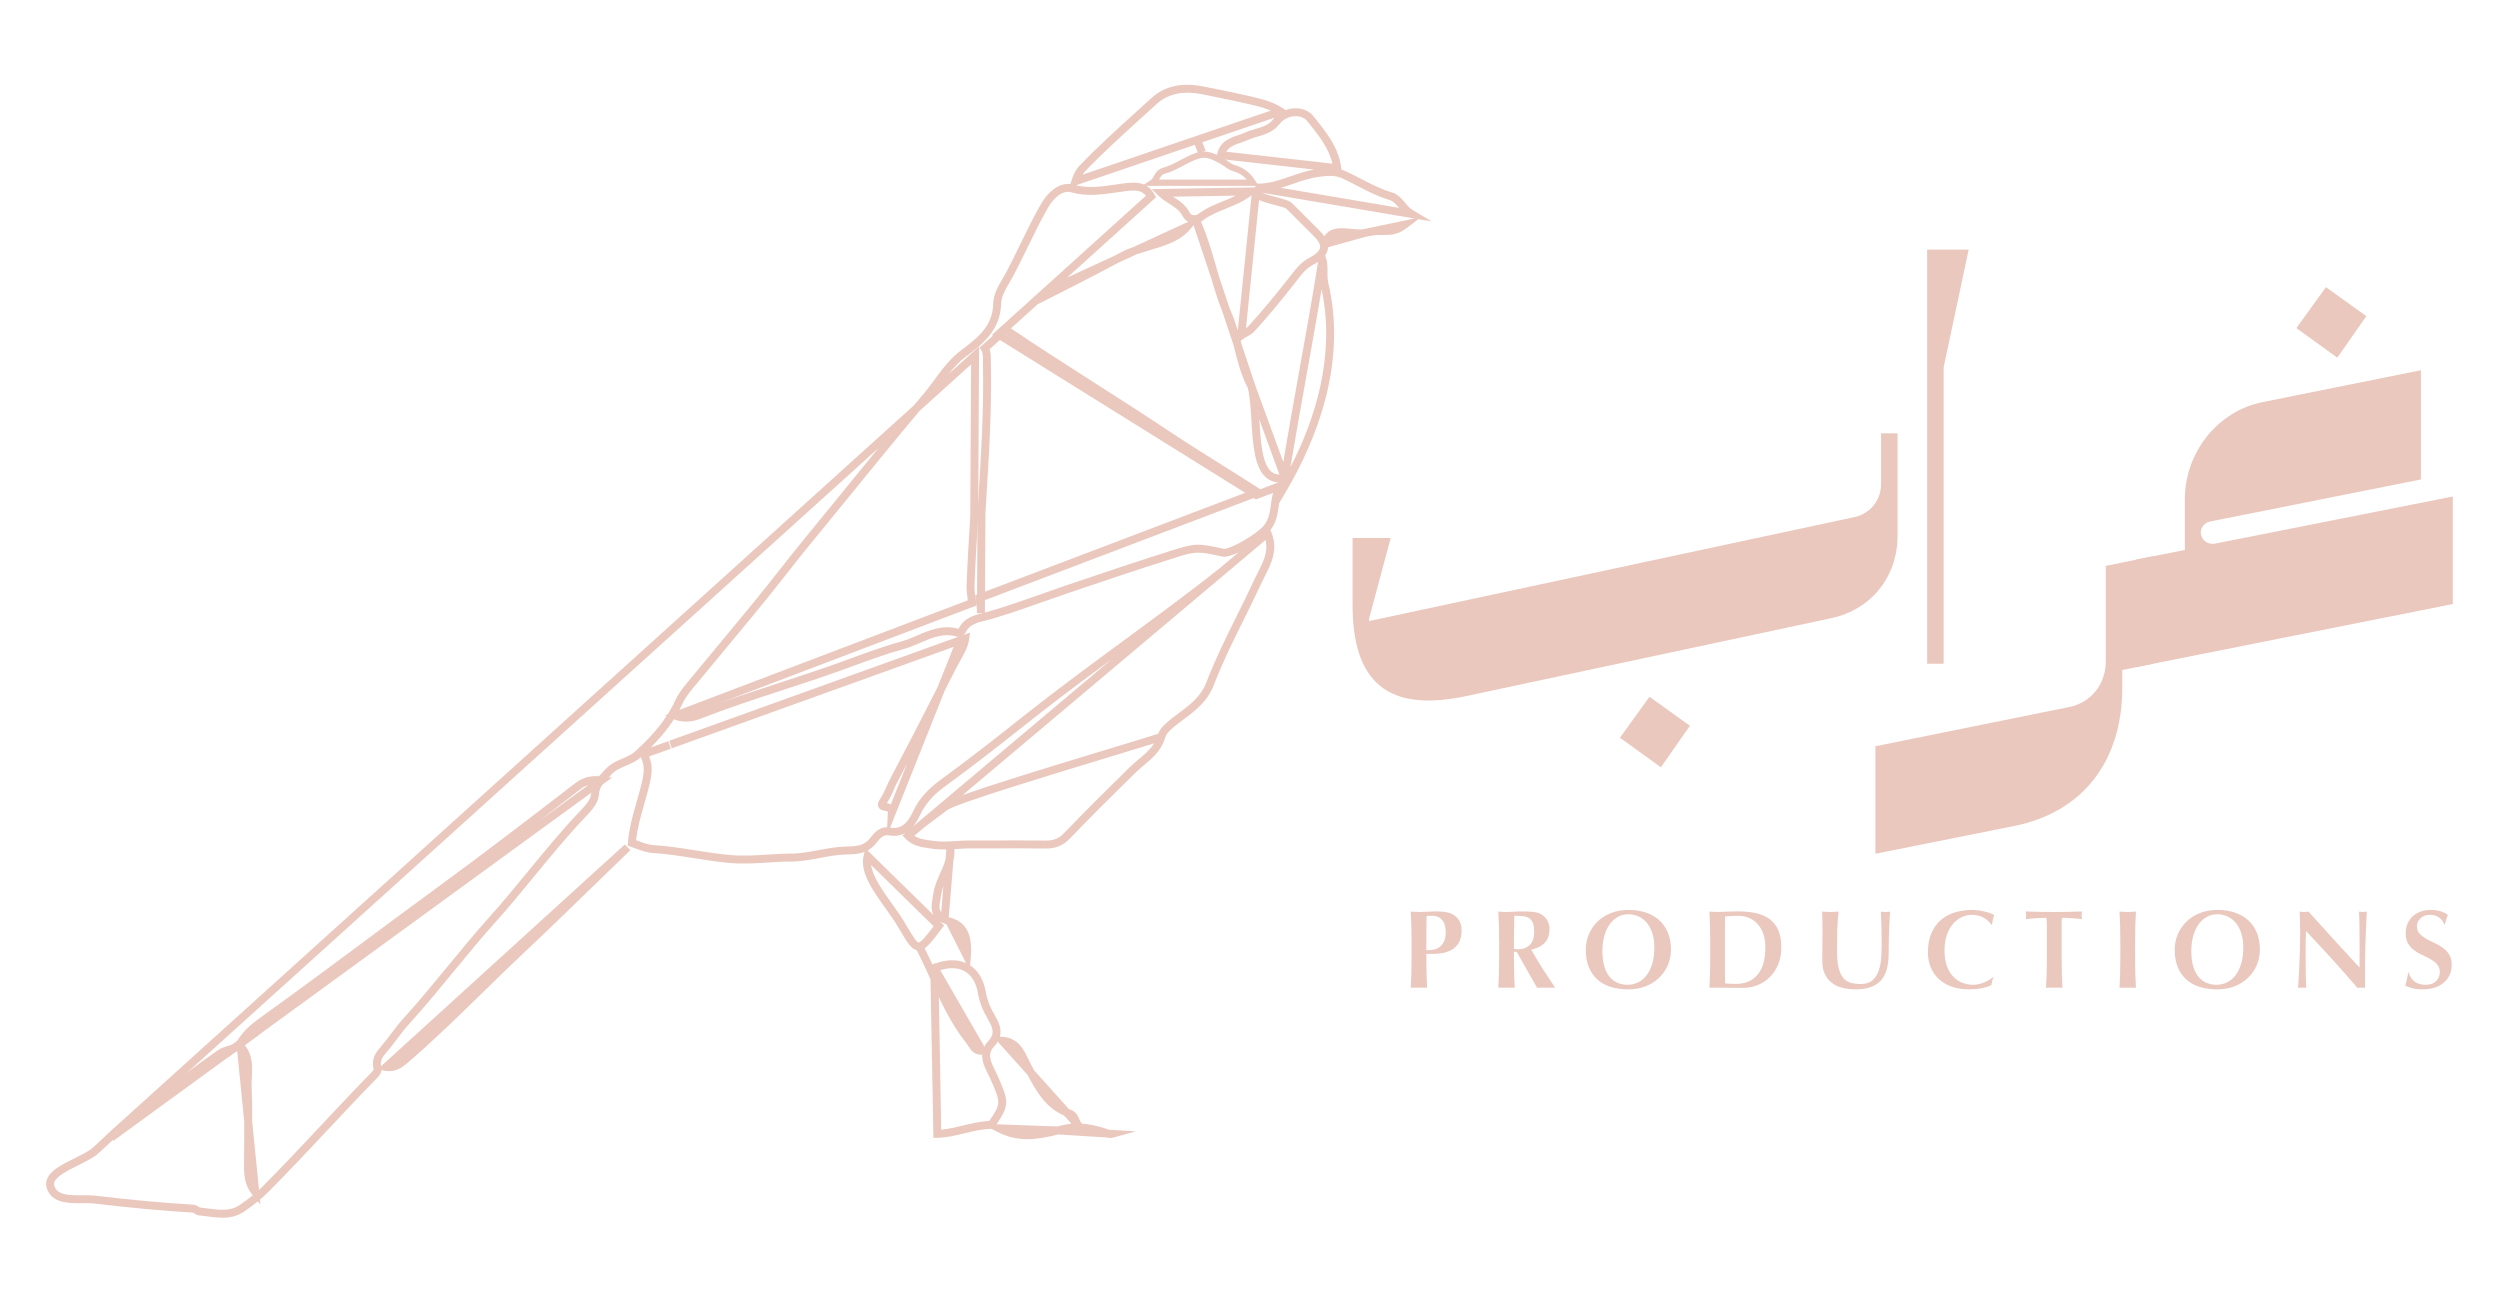 <?xml version="1.0" encoding="UTF-8"?>
<svg id="Layer_1" xmlns="http://www.w3.org/2000/svg" version="1.1" viewBox="0 0 1002 522.034">
  <!-- Generator: Adobe Illustrator 29.6.1, SVG Export Plug-In . SVG Version: 2.1.1 Build 9)  -->
  <defs>
    <style>
      .st0 {
        fill: #fff;
      }

      .st1 {
        fill: #eac8be;
      }
      
      /* Website color switcher support */
      [color-scheme="dark"] .st1 {
        fill: #475e6c;
      }
      
      [color-scheme="light"] .st1 {
        fill: #eac8be;
      }
    </style>
  </defs>
  <g>
    <path class="st1" d="M661.128,279.259l16.187,11.628-11.628,16.645-16.416-11.856,11.857-16.418Z"/>
    <path class="st1" d="M753.921,173.69h6.613v41.04c0,16.416-10.488,29.641-26.677,33.061l-146.378,31.236c-27.132,5.7-45.372-1.595-45.372-36.48v-26.904h15.276l-8.664,32.376v.913l194.714-41.725c6.157-1.367,10.488-6.839,10.488-12.996v-20.52Z"/>
    <path class="st1" d="M789.044,100.045l-10.032,47.195v118.79h-6.613V100.045h16.645Z"/>
    <path class="st1" d="M862.919,222.938v43.093l-12.312,2.508v7.068c0,29.87-16.189,49.933-43.093,55.405l-55.861,11.172v-43.091l77.749-15.732c8.893-1.824,14.592-9.348,14.592-18.241v-38.304l18.925-3.877Z"/>
    <path class="st1" d="M932.236,115.089l16.189,11.628-11.628,16.643-16.416-11.856,11.856-16.416Z"/>
    <path class="st1" d="M983.08,242.091l-126.998,25.308v-43.091l19.609-3.877v-20.293c0-18.696,12.996-35.34,31.236-38.989l63.386-12.768v43.777l-84.589,16.872c-2.051.456-3.648,2.28-3.648,4.333,0,2.964,2.735,5.015,5.472,4.56l95.534-18.925v43.093Z"/>
  </g>
  <g>
    <g>
      <path class="st1" d="M565.325,377.569c0-2.539-.03-4.795-.092-6.768-.061-1.972-.153-3.952-.274-5.941.52.062,1.086.115,1.696.161.612.047,1.301.07,2.065.07,1.07,0,2.18-.038,3.326-.115,1.148-.076,2.271-.115,3.372-.115,2.171,0,3.869.161,5.092.482s2.186.788,2.891,1.399c.978.796,1.696,1.683,2.156,2.661.458.979.688,2.157.688,3.532,0,1.743-.291,3.243-.872,4.497-.582,1.254-1.399,2.271-2.455,3.05-1.055.781-2.301,1.354-3.739,1.721-1.439.367-3.014.55-4.726.55h-2.341c0,2.294.024,4.58.07,6.859s.144,4.535.299,6.768c-.522-.062-1.087-.092-1.698-.092h-4.13c-.611,0-1.176.03-1.696.092.121-1.897.214-3.831.274-5.804.062-1.974.092-4.228.092-6.768v-6.239ZM578.997,373.668c0-1.161-.132-2.139-.391-2.935s-.611-1.43-1.055-1.904c-.443-.475-.963-.817-1.56-1.032-.596-.214-1.214-.321-1.857-.321h-1.515c-.153,0-.291.017-.412.047-.03,2.201-.055,4.366-.068,6.49-.017,2.127-.024,4.26-.024,6.401.764,0,1.552-.076,2.364-.229.81-.153,1.552-.467,2.224-.941.673-.473,1.223-1.154,1.653-2.041.428-.887.643-2.065.643-3.534Z"/>
      <path class="st0" d="M572.952,396.873l-.522-.062c-.497-.059-1.052-.089-1.646-.089h-4.13c-.596,0-1.149.03-1.645.089l-.518.062.033-.522c.121-1.913.214-3.861.273-5.79.062-1.944.092-4.216.092-6.754v-6.239c0-2.539-.03-4.812-.092-6.754-.059-1.925-.15-3.919-.273-5.929l-.032-.52.517.062c.514.062,1.073.114,1.677.159,1.427.111,3.408.085,5.331-.045,1.167-.077,2.31-.117,3.401-.117,2.198,0,3.949.167,5.203.497,1.28.335,2.312.837,3.066,1.49,1.014.826,1.78,1.772,2.265,2.805.484,1.035.729,2.286.729,3.717,0,1.798-.308,3.373-.913,4.68-.611,1.316-1.483,2.398-2.591,3.217-1.093.81-2.403,1.413-3.889,1.792-1.468.374-3.093.564-4.833.564h-1.906c.003,2.145.027,4.283.07,6.415.045,2.282.146,4.551.297,6.747l.036.525ZM565.423,365.349c.108,1.842.19,3.67.244,5.438.061,1.951.092,4.233.092,6.781v6.239c0,2.547-.032,4.829-.092,6.781-.055,1.766-.136,3.549-.244,5.308.388-.03.799-.045,1.231-.045h4.13c.431,0,.843.015,1.23.045-.133-2.05-.223-4.159-.265-6.277-.045-2.282-.07-4.571-.07-6.868v-.435h2.776c1.668,0,3.222-.18,4.618-.537,1.377-.352,2.583-.907,3.587-1.649.99-.731,1.771-1.7,2.32-2.884.552-1.19.831-2.643.831-4.313,0-1.302-.217-2.429-.647-3.349-.429-.913-1.114-1.756-2.036-2.508-.663-.573-1.577-1.013-2.727-1.316-1.181-.309-2.858-.467-4.982-.467-1.07,0-2.195.038-3.343.114-1.963.132-3.984.158-5.453.045-.42-.032-.82-.067-1.198-.105ZM572.114,380.848h-.435v-.435c0-2.142.008-4.277.024-6.404.014-2.126.038-4.29.068-6.493l.005-.335.324-.08c.159-.039.334-.061.518-.061h1.515c.688,0,1.363.117,2.004.347.663.24,1.245.625,1.731,1.145.485.52.873,1.214,1.151,2.066.273.841.412,1.874.412,3.07,0,1.527-.23,2.779-.687,3.723-.459.951-1.064,1.693-1.794,2.207-.719.506-1.524.847-2.394,1.013-.831.156-1.653.237-2.444.237ZM572.635,367.91c-.027,2.068-.05,4.106-.062,6.105-.015,1.98-.023,3.963-.024,5.955.602-.024,1.222-.096,1.848-.214.746-.141,1.437-.434,2.054-.869.608-.428,1.116-1.058,1.512-1.875.397-.825.599-1.95.599-3.344,0-1.105-.124-2.047-.37-2.8-.237-.729-.559-1.316-.958-1.742-.397-.426-.852-.726-1.39-.92-.547-.197-1.122-.296-1.71-.296h-1.498Z"/>
    </g>
    <g>
      <path class="st1" d="M607.211,381.926v1.881c0,2.539.03,4.794.091,6.768.061,1.972.153,3.907.276,5.804-.52-.062-1.086-.092-1.698-.092h-4.128c-.612,0-1.178.03-1.698.092.121-1.897.214-3.831.276-5.804.061-1.974.091-4.228.091-6.768v-6.239c0-2.539-.03-4.795-.091-6.768-.062-1.972-.155-3.952-.276-5.941.52.062,1.086.115,1.698.161.611.047,1.299.07,2.063.07.826,0,1.768-.038,2.823-.115,1.055-.076,2.362-.115,3.922-.115,1.161,0,2.156.032,2.982.092.825.062,1.536.153,2.133.276.596.121,1.116.282,1.56.481.443.2.863.437,1.261.711.917.673,1.643,1.507,2.179,2.502.535.993.804,2.179.804,3.555,0,2.233-.612,4.052-1.836,5.459s-2.982,2.401-5.276,2.982c1.469,2.6,3.044,5.191,4.726,7.776,1.683,2.585,3.364,5.146,5.047,7.685-.703-.062-1.392-.092-2.065-.092h-4.151c-.688,0-1.384.03-2.088.092l-8.213-14.453h-.412ZM614.459,373.484c0-1.345-.138-2.415-.412-3.211-.276-.794-.696-1.399-1.263-1.812-.565-.412-1.299-.681-2.201-.804-.902-.121-1.98-.183-3.234-.183-.092,4.16-.138,8.32-.138,12.479.183.032.359.055.528.07.167.015.327.023.482.023,2.018,0,3.561-.543,4.633-1.63,1.07-1.084,1.606-2.729,1.606-4.932Z"/>
      <path class="st0" d="M625,396.891l-.899-.079c-.682-.061-1.364-.091-2.027-.091h-4.151c-.678,0-1.367.03-2.05.091l-.277.024-7.95-13.99v.961c0,2.521.03,4.794.091,6.754.059,1.944.152,3.892.274,5.788l.033.523-.518-.062c-.496-.059-1.051-.089-1.646-.089h-4.128c-.596,0-1.151.03-1.646.089l-.518.062.033-.522c.121-1.9.214-3.846.274-5.79.061-1.96.091-4.233.091-6.754v-6.239c0-2.523-.03-4.795-.091-6.754-.061-1.941-.153-3.936-.274-5.929l-.032-.52.517.062c.514.062,1.073.114,1.678.159,1.234.094,2.835.102,4.823-.045,1.075-.077,2.406-.117,3.954-.117,1.154,0,2.168.032,3.014.094.86.065,1.575.158,2.189.284.622.127,1.176.299,1.649.509.467.211.914.462,1.331.75.975.716,1.751,1.606,2.315,2.653.567,1.054.855,2.32.855,3.761,0,2.33-.653,4.262-1.944,5.744-1.176,1.354-2.84,2.351-4.948,2.97,1.377,2.414,2.867,4.856,4.435,7.267,1.683,2.583,3.363,5.143,5.045,7.682l.499.752ZM606.776,381.491h1.101l8.2,14.432c.616-.047,1.236-.071,1.847-.071h4.151c.4,0,.807.011,1.216.032-1.521-2.298-3.041-4.615-4.562-6.953-1.683-2.586-3.278-5.211-4.741-7.799l-.279-.496.552-.139c2.194-.556,3.895-1.513,5.055-2.846,1.146-1.32,1.728-3.061,1.728-5.174,0-1.296-.253-2.424-.75-3.349-.503-.932-1.193-1.725-2.054-2.357-.364-.25-.766-.476-1.183-.666-.414-.185-.908-.337-1.468-.45-.57-.117-1.269-.208-2.08-.268-.825-.061-1.816-.091-2.949-.091-1.528,0-2.837.038-3.89.114-2.032.149-3.68.143-4.951.045-.421-.032-.822-.067-1.199-.105.106,1.828.19,3.657.246,5.438.061,1.968.091,4.25.091,6.781v6.239c0,2.53-.03,4.812-.091,6.781-.056,1.778-.139,3.561-.246,5.308.388-.03.8-.045,1.233-.045h4.128c.432,0,.844.015,1.233.045-.108-1.745-.191-3.528-.246-5.308-.061-1.969-.091-4.251-.091-6.781v-2.317ZM608.22,380.481c-.167,0-.341-.009-.522-.024-.179-.017-.367-.041-.562-.074l-.361-.064v-.365c0-4.166.047-8.367.138-12.488l.011-.426h.425c1.26,0,2.367.064,3.291.188.97.132,1.777.429,2.4.882.635.462,1.113,1.142,1.418,2.021.29.84.437,1.968.437,3.354,0,2.312-.582,4.074-1.731,5.238-1.151,1.166-2.814,1.759-4.942,1.759ZM607.646,379.578c.044.005.088.009.132.012.153.015.3.021.443.021,1.888,0,3.341-.505,4.324-1.499.982-.996,1.48-2.552,1.48-4.627,0-1.289-.13-2.321-.388-3.07-.246-.706-.619-1.245-1.108-1.601-.505-.368-1.18-.612-2.004-.725-.781-.105-1.704-.164-2.749-.177-.083,3.854-.126,7.774-.129,11.666Z"/>
    </g>
    <g>
      <path class="st1" d="M635.149,380.687c0-2.262.42-4.388,1.261-6.377.841-1.988,2.025-3.731,3.555-5.23,1.53-1.498,3.379-2.676,5.552-3.532,2.171-.855,4.588-1.284,7.248-1.284,2.447,0,4.726.337,6.836,1.01s3.945,1.683,5.505,3.028c1.56,1.346,2.791,3.05,3.693,5.115s1.354,4.472,1.354,7.226c0,2.294-.435,4.435-1.307,6.424-.872,1.988-2.082,3.723-3.625,5.206-1.545,1.484-3.388,2.638-5.528,3.464-2.142.826-4.497,1.239-7.066,1.239-2.415,0-4.686-.299-6.812-.894-2.127-.597-3.977-1.56-5.552-2.891-1.575-1.33-2.821-3.028-3.739-5.092-.917-2.063-1.377-4.533-1.377-7.409ZM662.629,379.679c0-1.989-.244-3.769-.734-5.346-.49-1.575-1.17-2.912-2.042-4.015-.87-1.101-1.925-1.95-3.164-2.545-1.24-.596-2.592-.894-4.062-.894-1.559,0-2.958.374-4.196,1.123-1.239.75-2.288,1.766-3.143,3.052-.857,1.284-1.507,2.791-1.95,4.518-.444,1.728-.666,3.572-.666,5.529,0,2.447.259,4.512.779,6.193.52,1.683,1.223,3.035,2.11,4.06s1.912,1.766,3.075,2.226c1.161.458,2.385.688,3.67.688,1.375,0,2.691-.291,3.945-.872s2.347-1.469,3.281-2.662c.932-1.192,1.681-2.706,2.247-4.541.565-1.836.849-4.007.849-6.515Z"/>
      <path class="st0" d="M652.628,397.41c-2.442,0-4.774-.306-6.928-.911-2.179-.611-4.101-1.613-5.716-2.978-1.618-1.366-2.915-3.131-3.855-5.249-.938-2.11-1.414-4.662-1.414-7.585,0-2.31.437-4.513,1.296-6.546.861-2.033,2.089-3.84,3.651-5.371,1.566-1.533,3.482-2.753,5.697-3.626,2.215-.872,4.706-1.314,7.408-1.314,2.48,0,4.824.347,6.968,1.031,2.156.687,4.059,1.734,5.656,3.112,1.604,1.383,2.885,3.156,3.808,5.27.922,2.112,1.39,4.601,1.39,7.4,0,2.344-.452,4.563-1.343,6.598-.89,2.03-2.142,3.828-3.722,5.346-1.578,1.515-3.485,2.711-5.673,3.557-2.18.84-4.61,1.267-7.223,1.267ZM652.766,364.699c-2.591,0-4.977.421-7.089,1.254-2.106.829-3.925,1.986-5.406,3.438-1.48,1.449-2.644,3.163-3.46,5.089-.814,1.924-1.227,4.013-1.227,6.207,0,2.8.45,5.233,1.339,7.233.887,1.995,2.106,3.655,3.622,4.936,1.519,1.283,3.332,2.227,5.39,2.805,2.079.582,4.33.878,6.693.878,2.505,0,4.829-.406,6.91-1.21,2.079-.802,3.889-1.936,5.382-3.372,1.498-1.437,2.685-3.143,3.528-5.067s1.27-4.027,1.27-6.249c0-2.677-.443-5.05-1.317-7.051-.87-1.994-2.074-3.663-3.578-4.961-1.51-1.301-3.311-2.291-5.353-2.943-2.057-.656-4.313-.988-6.704-.988ZM652.308,394.704c-1.333,0-2.62-.243-3.83-.719-1.225-.484-2.315-1.274-3.244-2.345-.923-1.067-1.662-2.485-2.197-4.216-.531-1.713-.799-3.84-.799-6.322,0-1.988.229-3.884.679-5.637.453-1.768,1.129-3.332,2.009-4.651.884-1.33,1.988-2.4,3.279-3.182,1.302-.788,2.79-1.187,4.422-1.187,1.525,0,2.955.315,4.25.937,1.293.623,2.409,1.521,3.317,2.668.902,1.14,1.613,2.538,2.116,4.156.5,1.61.753,3.452.753,5.475,0,2.538-.293,4.773-.869,6.642-.579,1.878-1.36,3.454-2.32,4.682-.975,1.243-2.132,2.182-3.44,2.788-1.307.605-2.696.913-4.128.913ZM652.628,367.314c-1.471,0-2.808.356-3.972,1.06-1.181.717-2.192,1.7-3.005,2.921-.826,1.239-1.463,2.714-1.891,4.384-.434,1.683-.652,3.507-.652,5.421,0,2.394.255,4.435.76,6.064.499,1.616,1.18,2.929,2.024,3.904.835.966,1.813,1.675,2.905,2.106,2.292.904,4.968.894,7.273-.173,1.184-.549,2.233-1.401,3.122-2.536.894-1.143,1.627-2.624,2.174-4.4.55-1.787.829-3.937.829-6.387,0-1.936-.24-3.69-.714-5.217-.471-1.515-1.133-2.818-1.968-3.874-.825-1.045-1.839-1.859-3.011-2.424-1.176-.564-2.48-.851-3.874-.851Z"/>
    </g>
    <g>
      <path class="st1" d="M685.017,377.569c0-2.539-.03-4.795-.091-6.768-.062-1.972-.155-3.952-.276-5.941.52.062,1.086.115,1.698.161.611.047,1.299.07,2.063.07,1.01,0,2.141-.038,3.396-.115,1.254-.076,2.89-.115,4.909-.115,2.629,0,5.023.238,7.179.711,2.157.475,4.015,1.278,5.575,2.409,1.56,1.133,2.768,2.655,3.625,4.565.855,1.912,1.284,4.321,1.284,7.226,0,2.539-.421,4.833-1.261,6.881-.841,2.05-1.989,3.801-3.441,5.253-1.452,1.454-3.135,2.562-5.045,3.326-1.912.766-3.954,1.148-6.125,1.148-2.294,0-4.251-.017-5.873-.047-1.621-.03-3.028-.045-4.221-.045h-2.063c-.612,0-1.178.03-1.698.092.121-1.897.214-3.831.276-5.804.061-1.974.091-4.228.091-6.768v-6.239ZM691.808,387.156v2.753c0,.887.008,1.696.023,2.432.015.734.023,1.208.023,1.422.459.03,1.01.061,1.651.091.643.032,1.437.045,2.386.045,3.455,0,6.193-1.176,8.213-3.532,2.018-2.354,3.028-5.917,3.028-10.688,0-1.897-.253-3.595-.757-5.092-.505-1.498-1.216-2.776-2.135-3.831-.917-1.055-2.018-1.865-3.302-2.432-1.286-.565-2.723-.849-4.313-.849-1.101,0-1.995.023-2.683.07-.688.045-1.384.099-2.088.161,0,.214-.008.688-.023,1.422s-.023,1.56-.023,2.477v15.552Z"/>
      <path class="st0" d="M684.183,396.873l.033-.522c.121-1.9.214-3.846.274-5.79.061-1.96.091-4.233.091-6.754v-6.239c0-2.523-.03-4.795-.091-6.754-.061-1.941-.153-3.936-.274-5.929l-.032-.52.517.062c.514.062,1.073.114,1.678.159,1.38.105,3.238.086,5.4-.045,1.275-.077,2.935-.117,4.936-.117,2.644,0,5.091.243,7.271.722,2.204.485,4.134,1.319,5.737,2.482,1.616,1.172,2.882,2.767,3.767,4.739.876,1.962,1.322,4.451,1.322,7.403,0,2.582-.435,4.953-1.295,7.047-.858,2.092-2.048,3.908-3.535,5.396-1.486,1.487-3.232,2.638-5.191,3.422-1.954.782-4.069,1.18-6.287,1.18-2.297,0-4.257-.017-5.881-.047-1.618-.03-3.023-.045-4.213-.045h-2.063c-.596,0-1.151.03-1.646.089l-.518.062ZM686.348,395.851h2.063c1.196,0,2.605.015,4.228.045,1.621.03,3.575.047,5.866.047,2.107,0,4.113-.376,5.963-1.116s3.498-1.827,4.9-3.231c1.405-1.405,2.532-3.125,3.347-5.111.814-1.988,1.228-4.248,1.228-6.716,0-2.827-.418-5.199-1.246-7.048-.822-1.831-1.994-3.308-3.482-4.391-1.505-1.092-3.328-1.877-5.414-2.336-2.119-.465-4.503-.7-7.085-.7-1.985,0-3.626.038-4.883.114-2.203.135-4.104.152-5.519.045-.421-.032-.822-.067-1.199-.105.106,1.828.19,3.657.246,5.438.061,1.968.091,4.25.091,6.781v6.239c0,2.53-.03,4.812-.091,6.781-.056,1.778-.139,3.561-.246,5.308.388-.03.8-.045,1.233-.045ZM695.89,394.335c-.958,0-1.759-.014-2.408-.047-.644-.03-1.196-.061-1.659-.091l-.406-.027v-.406c0-.212-.008-.684-.023-1.413-.015-.738-.023-1.551-.023-2.441v-18.305c0-.92.008-1.75.023-2.486.015-.729.023-1.201.023-1.413v-.399l.397-.035c.706-.062,1.405-.115,2.097-.161.696-.049,1.584-.071,2.712-.071,1.642,0,3.152.299,4.488.885,1.34.591,2.502,1.448,3.455,2.545.951,1.092,1.698,2.43,2.22,3.977.517,1.54.779,3.299.779,5.232,0,4.854-1.054,8.546-3.132,10.972-2.095,2.444-4.97,3.684-8.543,3.684ZM692.284,393.354c.367.023.781.044,1.242.067.637.03,1.425.044,2.365.044,3.308,0,5.96-1.137,7.882-3.381,1.941-2.262,2.923-5.763,2.923-10.405,0-1.837-.247-3.505-.734-4.955-.485-1.439-1.175-2.677-2.05-3.684-.87-.999-1.93-1.78-3.15-2.32-1.225-.538-2.617-.811-4.137-.811-1.093,0-1.986.023-2.653.068-.558.036-1.12.079-1.687.126-.003.255-.009.597-.018,1.032-.015.731-.023,1.554-.023,2.468v18.305c0,.884.008,1.69.023,2.423.009.429.015.77.018,1.022Z"/>
    </g>
    <g>
      <path class="st1" d="M743.879,396.974c-1.959,0-3.786-.206-5.482-.62-1.698-.412-3.175-1.101-4.428-2.063-1.254-.964-2.241-2.203-2.958-3.716-.72-1.515-1.079-3.357-1.079-5.529,0-1.222.008-2.317.024-3.281.015-.963.023-1.857.023-2.683,0-.825.006-1.621.023-2.385.015-.764.023-1.56.023-2.386,0-2.477-.015-4.48-.045-6.01-.032-1.53-.077-2.676-.138-3.441.611.062,1.239.115,1.881.161.641.047,1.269.07,1.88.07.612,0,1.239-.023,1.881-.07.643-.045,1.269-.099,1.881-.161-.306,2.967-.49,5.728-.55,8.281-.062,2.555-.092,5.147-.092,7.777,0,2.784.199,5.03.596,6.743.397,1.713.987,3.035,1.766,3.969.781.932,1.736,1.552,2.868,1.857,1.131.306,2.447.459,3.945.459,1.836,0,3.273-.459,4.313-1.377,1.039-.917,1.827-2.141,2.362-3.67.535-1.528.864-3.281.987-5.253.121-1.972.183-4.03.183-6.17,0-2.11-.032-4.213-.092-6.308-.061-2.094-.153-4.198-.274-6.308.428.062.84.115,1.239.161.397.047.764.07,1.101.07.397,0,.779-.023,1.146-.07.368-.045.75-.099,1.148-.161-.062.673-.123,1.577-.183,2.708-.062,1.131-.123,2.439-.183,3.922-.062,1.484-.115,3.12-.161,4.909s-.068,3.678-.068,5.666c0,5.321-1.148,9.137-3.441,11.446-2.294,2.31-5.658,3.464-10.092,3.464Z"/>
      <path class="st0" d="M743.879,397.41c-1.986,0-3.864-.214-5.585-.632-1.748-.425-3.293-1.146-4.591-2.142-1.304-1.002-2.342-2.306-3.085-3.874-.744-1.565-1.122-3.488-1.122-5.716,0-1.225.008-2.323.024-3.288.015-.96.023-1.851.023-2.676,0-.828.006-1.627.023-2.394.015-.761.023-1.554.023-2.377,0-2.474-.015-4.474-.045-6.001-.032-1.522-.077-2.671-.136-3.416l-.041-.52.518.053c.606.061,1.23.114,1.868.159,1.267.092,2.438.092,3.699,0,.64-.045,1.261-.099,1.869-.159l.531-.055-.055.531c-.303,2.943-.488,5.717-.547,8.247-.062,2.518-.092,5.132-.092,7.767,0,2.737.197,4.973.584,6.645.379,1.636.945,2.911,1.677,3.789.72.86,1.612,1.437,2.649,1.716,1.089.296,2.377.444,3.831.444,1.718,0,3.072-.426,4.025-1.267.979-.864,1.733-2.038,2.239-3.488.52-1.483.844-3.211.964-5.136.121-1.969.182-4.037.182-6.143,0-2.062-.03-4.18-.092-6.296-.059-2.047-.152-4.165-.273-6.296l-.03-.531.526.076c.423.062.831.114,1.225.159.834.099,1.508.083,2.144.002.365-.045.743-.099,1.136-.159l.55-.086-.05.555c-.062.67-.123,1.568-.183,2.691-.062,1.131-.123,2.436-.182,3.918-.062,1.483-.115,3.116-.161,4.901s-.068,3.672-.068,5.655c0,5.415-1.201,9.369-3.569,11.753-2.367,2.385-5.866,3.593-10.4,3.593ZM730.308,365.342c.044.735.079,1.707.105,2.95.03,1.533.045,3.539.045,6.019,0,.829-.008,1.628-.023,2.395-.017.761-.023,1.554-.023,2.376,0,.828-.008,1.725-.023,2.691-.017.963-.024,2.054-.024,3.273,0,2.097.349,3.895,1.037,5.343.684,1.442,1.636,2.639,2.831,3.558,1.199.92,2.635,1.589,4.266,1.985,1.653.403,3.463.608,5.379.608,4.295,0,7.586-1.122,9.783-3.335,2.2-2.215,3.316-5.963,3.316-11.14,0-1.992.023-3.884.068-5.676s.099-3.431.161-4.917c.062-1.484.123-2.796.185-3.928.045-.854.091-1.578.138-2.173-.209.029-.414.056-.616.082-.693.091-1.442.108-2.351,0-.235-.027-.476-.056-.723-.089.108,1.96.191,3.905.246,5.793.061,2.124.092,4.251.092,6.321,0,2.124-.062,4.209-.185,6.198-.124,2.004-.464,3.811-1.01,5.37-.558,1.592-1.393,2.888-2.485,3.852-1.117.985-2.665,1.486-4.601,1.486-1.53,0-2.896-.161-4.059-.475-1.211-.326-2.251-.999-3.088-1.998-.822-.985-1.446-2.38-1.856-4.149-.403-1.737-.608-4.039-.608-6.842,0-2.643.032-5.262.092-7.788.058-2.4.226-5.018.499-7.787-.446.041-.901.077-1.364.111-1.302.096-2.518.099-3.824,0-.468-.033-.928-.07-1.381-.112Z"/>
    </g>
    <g>
      <path class="st1" d="M798.932,393.143c-.183.658-.306,1.308-.368,1.95-2.477,1.254-5.596,1.881-9.359,1.881-2.661,0-5.039-.374-7.133-1.123-2.095-.75-3.871-1.806-5.321-3.166-1.454-1.361-2.562-2.975-3.326-4.841-.766-1.865-1.148-3.884-1.148-6.055,0-3.181.497-5.879,1.492-8.097.993-2.218,2.323-4.022,3.99-5.414,1.668-1.392,3.602-2.409,5.804-3.05,2.203-.643,4.512-.964,6.928-.964.794,0,1.636.062,2.523.183.887.123,1.743.284,2.57.482.825.199,1.612.435,2.362.711.749.274,1.384.565,1.904.872-.306.764-.544,1.537-.711,2.317-.168.779-.284,1.568-.344,2.362h-.643c-1.163-1.468-2.356-2.515-3.578-3.141-1.223-.628-2.661-.941-4.313-.941-1.223,0-2.455.276-3.693.826s-2.362,1.392-3.372,2.523c-1.01,1.133-1.828,2.577-2.455,4.336-.628,1.759-.94,3.861-.94,6.308,0,2.354.321,4.366.963,6.032.643,1.668,1.475,3.028,2.502,4.083,1.023,1.055,2.186,1.828,3.485,2.317,1.301.49,2.608.735,3.924.735.734,0,1.483-.085,2.247-.253s1.515-.397,2.248-.688c.734-.29,1.43-.649,2.088-1.078.658-.428,1.231-.902,1.721-1.422l.596.367c-.244.643-.458,1.293-.641,1.95Z"/>
      <path class="st0" d="M789.205,397.41c-2.699,0-5.149-.387-7.28-1.149-2.144-.769-3.984-1.865-5.472-3.258-1.493-1.398-2.647-3.078-3.431-4.992-.784-1.907-1.181-4.001-1.181-6.22,0-3.228.515-6.011,1.53-8.275,1.016-2.268,2.398-4.143,4.109-5.57,1.707-1.425,3.713-2.479,5.961-3.134,2.232-.652,4.604-.982,7.05-.982.804,0,1.672.064,2.582.188.898.124,1.775.29,2.612.49.84.203,1.651.447,2.411.726.769.282,1.433.585,1.975.905l.321.19-.139.347c-.297.741-.529,1.496-.69,2.245-.164.76-.276,1.536-.335,2.304l-.03.402h-1.257l-.13-.165c-1.119-1.411-2.274-2.429-3.435-3.025-1.155-.593-2.539-.893-4.115-.893-1.155,0-2.339.265-3.517.788-1.173.522-2.259,1.334-3.223,2.415-.969,1.086-1.766,2.497-2.37,4.192-.606,1.701-.914,3.775-.914,6.163,0,2.289.314,4.266.934,5.876.619,1.606,1.428,2.929,2.408,3.936.975,1.005,2.094,1.75,3.326,2.213,1.941.729,3.875.916,5.923.464.743-.164,1.477-.388,2.182-.669.705-.277,1.381-.626,2.01-1.037.625-.406,1.176-.861,1.642-1.357l.243-.258,1.204.741-.127.337c-.238.626-.449,1.269-.629,1.912h0c-.176.631-.294,1.261-.355,1.875l-.023.238-.212.108c-2.529,1.28-5.744,1.928-9.556,1.928ZM790.49,364.699c-2.364,0-4.654.318-6.807.946-2.132.622-4.031,1.619-5.646,2.967-1.609,1.342-2.911,3.111-3.872,5.258-.966,2.151-1.454,4.817-1.454,7.92,0,2.106.374,4.087,1.114,5.89.737,1.8,1.821,3.378,3.222,4.689,1.399,1.311,3.14,2.345,5.171,3.073,2.036.729,4.388,1.098,6.986,1.098,3.569,0,6.578-.582,8.952-1.73.07-.588.19-1.186.356-1.783h0c.153-.55.329-1.101.525-1.642-.455.446-.973.857-1.545,1.228-.678.443-1.407.82-2.165,1.119-.747.296-1.525.535-2.314.708-2.216.488-4.321.29-6.418-.5-1.354-.508-2.58-1.322-3.645-2.42-1.06-1.09-1.933-2.514-2.596-4.23-.658-1.71-.992-3.792-.992-6.189,0-2.488.324-4.66.966-6.454.641-1.803,1.496-3.31,2.539-4.48,1.048-1.173,2.232-2.059,3.52-2.63,1.289-.573,2.591-.864,3.869-.864,1.715,0,3.232.334,4.512.99,1.225.628,2.432,1.668,3.589,3.093h.035c.068-.676.174-1.352.318-2.019.144-.675.344-1.355.594-2.029-.434-.229-.94-.449-1.513-.659-.728-.267-1.507-.502-2.314-.696-.808-.194-1.659-.355-2.527-.475-.87-.118-1.7-.179-2.464-.179Z"/>
    </g>
    <g>
      <path class="st1" d="M819.92,369.906c-.017-.734-.055-1.269-.115-1.606-.458,0-1.025.015-1.696.045-.673.032-1.393.07-2.157.115s-1.545.108-2.339.183c-.796.077-1.53.161-2.203.252.062-.335.115-.672.161-1.008.047-.337.07-.673.07-1.01s-.023-.673-.07-1.01c-.045-.337-.099-.672-.161-1.01,1.04.032,1.98.062,2.823.092.84.03,1.696.053,2.568.068.872.017,1.819.032,2.844.047s2.256.023,3.693.023,2.668-.008,3.693-.023,1.965-.03,2.821-.047c.857-.015,1.69-.038,2.5-.068.811-.03,1.69-.061,2.638-.092-.061.338-.114.673-.159,1.01-.047.337-.07.673-.07,1.01s.023.673.07,1.01c.045.337.099.673.159,1.008-.611-.091-1.299-.174-2.063-.252-.766-.076-1.522-.138-2.271-.183-.75-.045-1.461-.083-2.133-.115-.673-.03-1.239-.045-1.698-.045-.03.153-.053.367-.068.643-.017.274-.023.596-.023.963v13.901c0,2.539.029,4.794.091,6.768.061,1.972.153,3.907.276,5.804-.522-.062-1.087-.092-1.698-.092h-4.128c-.612,0-1.178.03-1.698.092.121-1.897.214-3.831.274-5.804.062-1.974.092-4.228.092-6.768v-11.469c0-.887-.008-1.698-.023-2.432Z"/>
      <path class="st0" d="M819.109,396.873l.033-.522c.121-1.913.214-3.861.273-5.79.062-1.944.092-4.216.092-6.754v-11.469c0-.884-.008-1.69-.023-2.421h0c-.011-.484-.03-.878-.061-1.178-.374.006-.808.02-1.296.042-.67.03-1.389.068-2.151.114-.76.045-1.534.108-2.324.183-.788.076-1.518.159-2.186.249l-.594.08.109-.59c.061-.329.112-.658.158-.987.044-.318.065-.635.065-.952s-.021-.634-.065-.949c-.045-.332-.097-.661-.158-.992l-.097-.531.538.017c1.04.032,1.982.062,2.824.092.838.03,1.692.053,2.561.068.872.017,1.819.032,2.843.047s2.253.023,3.687.023,2.664-.008,3.687-.023,1.963-.03,2.818-.047c.855-.015,1.686-.038,2.492-.068l3.178-.111-.096.531c-.059.332-.111.659-.156.99-.044.318-.065.635-.065.952s.021.634.065.949c.045.332.097.663.156.992l.108.597-.599-.089c-.605-.091-1.287-.173-2.044-.25-.76-.074-1.51-.136-2.253-.182-.749-.045-1.458-.083-2.129-.115-.488-.021-.92-.035-1.295-.041-.006.07-.012.146-.017.229-.015.268-.021.582-.021.938v13.901c0,2.606.029,4.815.091,6.754.059,1.944.152,3.892.274,5.788l.033.523-.518-.062c-.497-.059-1.052-.089-1.646-.089h-4.128c-.596,0-1.151.03-1.646.089l-.518.062ZM821.274,395.851h4.128c.432,0,.844.015,1.233.045-.108-1.745-.191-3.528-.246-5.308-.061-1.948-.091-4.166-.091-6.781v-13.901c0-.378.006-.706.024-.988.017-.3.042-.534.076-.702l.068-.35h.358c.464,0,1.037.015,1.718.045.675.033,1.387.071,2.139.117.755.045,1.518.108,2.288.185.535.053,1.034.111,1.495.171-.023-.146-.044-.291-.064-.438-.049-.349-.074-.708-.074-1.067s.026-.719.074-1.07c.023-.165.047-.331.073-.496l-2.104.074c-.813.03-1.649.053-2.509.068-.857.017-1.797.032-2.823.047s-2.259.023-3.699.023-2.673-.008-3.699-.023-1.974-.03-2.846-.047c-.875-.015-1.734-.038-2.576-.068-.697-.026-1.458-.05-2.289-.077.026.168.05.334.073.502.049.349.074.708.074,1.067s-.026.719-.074,1.07c-.02.147-.041.294-.064.441.512-.062,1.057-.121,1.633-.177.8-.077,1.587-.139,2.356-.185.766-.045,1.487-.083,2.162-.115.681-.032,1.255-.047,1.718-.047h.364l.064.358c.065.359.105.907.123,1.672v.002c.015.737.023,1.551.023,2.441v11.469c0,2.547-.032,4.829-.092,6.781-.055,1.766-.136,3.549-.244,5.308.388-.03.8-.045,1.233-.045Z"/>
    </g>
    <g>
      <path class="st1" d="M849.305,370.801c-.062-1.972-.153-3.952-.276-5.941.52.062,1.086.115,1.698.161.611.047,1.299.07,2.065.07.764,0,1.451-.023,2.063-.07.612-.045,1.178-.099,1.698-.161-.123,1.989-.214,3.969-.276,5.941-.061,1.972-.091,4.228-.091,6.768v6.239c0,2.539.03,4.794.091,6.768.062,1.972.153,3.907.276,5.804-.52-.062-1.086-.092-1.698-.092h-4.128c-.612,0-1.178.03-1.698.092.123-1.897.214-3.831.276-5.804.061-1.974.091-4.228.091-6.768v-6.239c0-2.539-.03-4.795-.091-6.768Z"/>
      <path class="st0" d="M857.02,396.873l-.518-.062c-.496-.059-1.051-.089-1.646-.089h-4.128c-.596,0-1.151.03-1.646.089l-.518.062.033-.523c.12-1.853.212-3.799.274-5.788.061-1.96.091-4.233.091-6.754v-6.239c0-2.523-.03-4.795-.091-6.754h0c-.062-1.991-.155-3.986-.274-5.928l-.032-.522.517.062c.514.062,1.073.114,1.678.159,1.183.089,2.878.089,4.063,0,.606-.045,1.166-.097,1.68-.159l.517-.062-.032.522c-.12,1.942-.212,3.937-.274,5.928-.061,1.959-.091,4.231-.091,6.754v6.239c0,2.521.03,4.794.091,6.754.062,1.989.155,3.936.274,5.788l.033.523ZM849.494,365.349c.105,1.787.188,3.614.246,5.438h0c.061,1.968.091,4.25.091,6.781v6.239c0,2.53-.03,4.812-.091,6.781-.058,1.816-.139,3.599-.246,5.308.388-.03.8-.045,1.233-.045h4.128c.432,0,.844.015,1.233.045-.106-1.709-.188-3.492-.246-5.308-.061-1.969-.091-4.251-.091-6.781v-6.239c0-2.532.03-4.814.091-6.781.058-1.824.141-3.651.246-5.438-.378.038-.778.073-1.201.105-1.227.094-2.97.094-4.193,0-.421-.032-.822-.067-1.199-.105Z"/>
    </g>
    <g>
      <path class="st1" d="M871.188,380.687c0-2.262.42-4.388,1.261-6.377.841-1.988,2.025-3.731,3.555-5.23,1.53-1.498,3.379-2.676,5.552-3.532,2.171-.855,4.588-1.284,7.248-1.284,2.447,0,4.726.337,6.836,1.01s3.945,1.683,5.505,3.028c1.56,1.346,2.791,3.05,3.693,5.115.902,2.065,1.354,4.472,1.354,7.226,0,2.294-.435,4.435-1.307,6.424-.872,1.988-2.082,3.723-3.625,5.206-1.545,1.484-3.388,2.638-5.528,3.464-2.142.826-4.497,1.239-7.066,1.239-2.415,0-4.686-.299-6.812-.894-2.127-.597-3.977-1.56-5.552-2.891-1.575-1.33-2.821-3.028-3.739-5.092-.917-2.063-1.377-4.533-1.377-7.409ZM898.668,379.679c0-1.989-.244-3.769-.734-5.346-.49-1.575-1.17-2.912-2.042-4.015-.87-1.101-1.925-1.95-3.164-2.545-1.24-.596-2.592-.894-4.062-.894-1.559,0-2.958.374-4.196,1.123-1.239.75-2.288,1.766-3.143,3.052-.857,1.284-1.507,2.791-1.95,4.518-.444,1.728-.666,3.572-.666,5.529,0,2.447.259,4.512.779,6.193.52,1.683,1.223,3.035,2.11,4.06s1.912,1.766,3.075,2.226c1.161.458,2.385.688,3.67.688,1.375,0,2.691-.291,3.945-.872s2.347-1.469,3.281-2.662c.932-1.192,1.681-2.706,2.247-4.541.565-1.836.849-4.007.849-6.515Z"/>
      <path class="st0" d="M888.667,397.41c-2.442,0-4.774-.306-6.928-.911-2.179-.611-4.101-1.613-5.716-2.978-1.618-1.366-2.915-3.131-3.855-5.249-.938-2.11-1.414-4.662-1.414-7.585,0-2.31.437-4.513,1.296-6.546.861-2.033,2.089-3.84,3.651-5.371,1.566-1.533,3.482-2.753,5.697-3.626,2.215-.872,4.706-1.314,7.408-1.314,2.48,0,4.824.347,6.968,1.031,2.156.687,4.059,1.734,5.656,3.112,1.604,1.383,2.885,3.156,3.808,5.27.922,2.112,1.39,4.601,1.39,7.4,0,2.344-.452,4.563-1.343,6.598-.89,2.03-2.142,3.828-3.722,5.346-1.578,1.515-3.485,2.711-5.673,3.557-2.18.84-4.61,1.267-7.223,1.267ZM888.805,364.699c-2.591,0-4.977.421-7.089,1.254-2.106.829-3.925,1.986-5.406,3.438-1.48,1.449-2.644,3.163-3.46,5.089-.814,1.924-1.227,4.013-1.227,6.207,0,2.8.45,5.233,1.339,7.233.887,1.995,2.104,3.655,3.622,4.936,1.519,1.283,3.332,2.227,5.39,2.805,2.079.582,4.33.878,6.693.878,2.505,0,4.829-.406,6.91-1.21,2.079-.802,3.889-1.936,5.382-3.372,1.498-1.437,2.685-3.143,3.528-5.067s1.27-4.027,1.27-6.249c0-2.677-.443-5.05-1.317-7.051-.87-1.994-2.074-3.663-3.578-4.961-1.51-1.301-3.311-2.291-5.353-2.943-2.057-.656-4.313-.988-6.704-.988ZM888.347,394.704c-1.333,0-2.62-.243-3.83-.719-1.225-.484-2.315-1.274-3.244-2.345-.923-1.067-1.662-2.485-2.197-4.216-.531-1.713-.799-3.84-.799-6.322,0-1.988.229-3.884.679-5.637.453-1.768,1.129-3.332,2.009-4.651.884-1.33,1.988-2.4,3.279-3.182,1.302-.788,2.79-1.187,4.422-1.187,1.525,0,2.955.315,4.25.937,1.293.623,2.409,1.521,3.317,2.668.902,1.14,1.613,2.538,2.116,4.156.5,1.61.753,3.452.753,5.475,0,2.538-.293,4.773-.869,6.642-.579,1.878-1.36,3.454-2.32,4.682-.975,1.243-2.132,2.182-3.44,2.788-1.307.605-2.696.913-4.128.913ZM888.667,367.314c-1.471,0-2.808.356-3.972,1.06-1.181.717-2.192,1.7-3.005,2.921-.826,1.239-1.463,2.714-1.891,4.384-.434,1.683-.652,3.507-.652,5.421,0,2.394.255,4.435.76,6.064.499,1.616,1.18,2.929,2.024,3.904.835.966,1.813,1.675,2.905,2.106,2.292.904,4.968.894,7.273-.173,1.184-.549,2.233-1.401,3.122-2.536.894-1.143,1.627-2.624,2.174-4.4.55-1.787.829-3.937.829-6.387,0-1.936-.24-3.69-.714-5.217-.471-1.515-1.133-2.818-1.968-3.874-.825-1.045-1.839-1.859-3.011-2.424-1.176-.564-2.48-.851-3.874-.851Z"/>
    </g>
    <g>
      <path class="st1" d="M921.47,373.989c0-2.11-.032-3.883-.092-5.321-.062-1.437-.108-2.706-.138-3.808.857.155,1.545.23,2.065.23s1.208-.076,2.065-.23c3.332,3.702,6.628,7.341,9.886,10.919,3.257,3.579,6.598,7.22,10.024,10.92v-8.441c0-1.499-.008-2.975-.023-4.428-.017-1.452-.032-2.79-.047-4.013s-.045-2.279-.091-3.166-.1-1.484-.161-1.79c.857.155,1.543.23,2.065.23.52,0,1.207-.076,2.063-.23-.153,2.784-.274,5.3-.367,7.547-.091,2.248-.168,4.366-.229,6.354-.062,1.989-.1,3.954-.115,5.896s-.023,4.015-.023,6.216v5.506c-.611-.062-1.239-.092-1.88-.092-.673,0-1.27.03-1.79.092-6.301-7.341-12.982-14.727-20.047-22.159-.032.887-.055,1.774-.07,2.661s-.023,1.789-.023,2.706v5.321c0,1.836.008,3.396.023,4.68s.038,2.371.07,3.257c.029.888.061,1.615.091,2.18s.061,1.017.092,1.354c-.368-.062-.735-.092-1.102-.092h-1.055c-.703,0-1.407.03-2.11.092.062-.246.138-1.117.23-2.615.091-1.499.19-3.326.297-5.482.108-2.157.199-4.497.276-7.019.076-2.524.115-4.947.115-7.273Z"/>
      <path class="st0" d="M925.306,396.902l-.559-.094c-.34-.058-.685-.086-1.029-.086h-1.055c-.693,0-1.39.03-2.072.091l-.609.053.15-.593c.03-.12.099-.609.218-2.536.091-1.498.19-3.323.297-5.476.106-2.156.197-4.492.274-7.012.077-2.541.115-4.983.115-7.259,0-2.069-.03-3.854-.092-5.303-.062-1.439-.108-2.711-.138-3.814l-.014-.535.526.096c.822.149,1.49.223,1.988.223s1.166-.074,1.988-.223l.238-.044.162.18c3.332,3.702,6.627,7.339,9.885,10.917,3.017,3.316,6.105,6.683,9.268,10.103v-7.332c0-1.498-.008-2.972-.023-4.424l-.047-4.012c-.015-1.217-.045-2.267-.089-3.149-.055-1.066-.114-1.528-.153-1.728l-.124-.626.628.114c.822.149,1.49.223,1.988.223.496,0,1.164-.074,1.986-.223l.541-.099-.03.55c-.153,2.78-.273,5.296-.365,7.541-.091,2.247-.168,4.363-.229,6.349-.062,1.986-.1,3.946-.115,5.885-.015,1.942-.023,4.013-.023,6.213v5.987l-.479-.049c-1.204-.121-2.605-.117-3.575,0l-.23.027-.152-.176c-6.061-7.063-12.556-14.254-19.315-21.387-.015.537-.027,1.075-.036,1.613-.015.884-.023,1.784-.023,2.699v5.321c0,1.834.008,3.393.023,4.676.015,1.28.038,2.364.07,3.246.029.885.059,1.609.089,2.173.03.558.061,1.004.092,1.336l.053.564ZM924.238,373.171l.713.749c6.971,7.333,13.669,14.735,19.912,22.003.872-.085,2.019-.094,3.055-.018v-5.032c0-2.203.008-4.277.023-6.219.015-1.945.053-3.915.115-5.907.061-1.989.138-4.109.229-6.358.088-2.101.199-4.439.338-7.01-.632.097-1.169.147-1.599.147-.421,0-.943-.047-1.557-.139.032.326.061.741.086,1.242.047.891.077,1.953.092,3.182l.047,4.015c.015,1.455.023,2.932.023,4.433v9.551l-.753-.814c-3.428-3.702-6.771-7.342-10.027-10.923-3.206-3.52-6.449-7.1-9.727-10.741-.766.129-1.405.196-1.903.196-.434,0-.976-.05-1.615-.149.029.972.07,2.062.123,3.273.061,1.461.092,3.258.092,5.34,0,2.285-.039,4.735-.115,7.286-.077,2.526-.168,4.868-.277,7.027-.108,2.159-.206,3.987-.297,5.487-.067,1.082-.118,1.724-.158,2.115.532-.035,1.069-.053,1.604-.053h1.055c.208,0,.417.009.626.029-.017-.244-.033-.52-.05-.832-.03-.567-.064-1.296-.092-2.189-.032-.887-.055-1.977-.07-3.266-.015-1.286-.023-2.847-.023-4.685v-5.321c0-.92.008-1.824.023-2.714s.038-1.778.07-2.668l.038-1.034Z"/>
    </g>
    <g>
      <path class="st1" d="M973.908,367.108c-1.408,0-2.555.414-3.441,1.239-.887.826-1.331,1.789-1.331,2.891,0,1.131.344,2.057,1.032,2.774.688.72,1.552,1.371,2.592,1.951s2.156,1.139,3.349,1.674,2.309,1.193,3.349,1.972c1.04.781,1.904,1.728,2.592,2.844.688,1.117,1.032,2.547,1.032,4.29,0,1.53-.291,2.929-.872,4.198-.582,1.269-1.407,2.354-2.477,3.257-1.072.902-2.348,1.59-3.831,2.065-1.484.473-3.143.711-4.977.711-1.653,0-3.128-.176-4.428-.528-1.299-.352-2.286-.787-2.958-1.308.305-1.069.565-2.048.779-2.935s.397-1.851.55-2.891h.872c.123.673.352,1.308.688,1.904.337.597.764,1.125,1.284,1.583.52.459,1.148.819,1.881,1.078.734.261,1.56.391,2.477.391,1.836,0,3.188-.459,4.06-1.377.872-.919,1.308-2.019,1.308-3.304,0-1.163-.338-2.11-1.01-2.844-.673-.734-1.515-1.384-2.523-1.95-1.01-.565-2.11-1.116-3.304-1.653-1.193-.534-2.294-1.184-3.304-1.95-1.01-.764-1.851-1.704-2.523-2.821-.673-1.116-1.01-2.545-1.01-4.289,0-1.59.282-2.997.849-4.221.565-1.223,1.322-2.248,2.271-3.075.948-.825,2.041-1.452,3.279-1.88,1.239-.429,2.547-.643,3.924-.643,1.651,0,3.096.199,4.334.596,1.239.399,2.301.949,3.188,1.653-.274.703-.512,1.384-.711,2.041-.199.658-.452,1.492-.757,2.502h-.688c-.979-2.63-2.829-3.946-5.55-3.946Z"/>
      <path class="st0" d="M970.926,397.41c-1.683,0-3.21-.183-4.542-.543-1.372-.371-2.389-.825-3.111-1.384l-.232-.18.08-.284c.303-1.061.562-2.036.775-2.917.209-.87.393-1.83.543-2.853l.055-.371h1.61l.065.358c.114.623.329,1.219.64,1.768.311.553.713,1.048,1.193,1.471.475.42,1.06.755,1.739.995.684.243,1.468.365,2.332.365,1.703,0,2.962-.417,3.745-1.242.8-.843,1.189-1.825,1.189-3.003,0-1.058-.293-1.892-.896-2.55-.638-.697-1.451-1.324-2.414-1.865-.992-.555-2.092-1.105-3.27-1.634-1.213-.544-2.353-1.216-3.387-2-1.051-.796-1.938-1.786-2.633-2.944-.711-1.18-1.072-2.697-1.072-4.513,0-1.648.3-3.131.89-4.404.588-1.274,1.389-2.357,2.38-3.219.987-.86,2.139-1.521,3.422-1.963,1.278-.443,2.646-.667,4.066-.667,1.689,0,3.191.208,4.468.617,1.284.414,2.403.995,3.325,1.725l.252.2-.117.299c-.273.7-.508,1.375-.699,2.009l-.851,2.811h-1.313l-.106-.284c-.917-2.465-2.6-3.663-5.143-3.663-1.304,0-2.333.367-3.146,1.122-.802.747-1.192,1.589-1.192,2.573,0,1.025.297,1.834.911,2.473.655.687,1.493,1.316,2.491,1.874,1.026.572,2.141,1.129,3.314,1.656,1.214.544,2.37,1.225,3.432,2.021,1.079.811,1.989,1.809,2.702,2.964.728,1.183,1.098,2.703,1.098,4.519,0,1.584-.306,3.058-.911,4.378-.608,1.324-1.48,2.471-2.592,3.408-1.111.935-2.45,1.657-3.98,2.147-1.524.485-3.241.732-5.109.732ZM964.041,394.964c.614.409,1.477.767,2.57,1.063,1.257.34,2.709.512,4.315.512,1.777,0,3.408-.232,4.845-.69,1.421-.455,2.659-1.122,3.683-1.983,1.014-.855,1.809-1.9,2.362-3.106.552-1.205.832-2.558.832-4.016,0-1.653-.326-3.02-.967-4.063-.656-1.063-1.492-1.978-2.483-2.724-1.011-.758-2.11-1.404-3.266-1.922-1.198-.537-2.335-1.107-3.384-1.692-1.073-.599-1.98-1.281-2.694-2.03-.766-.796-1.154-1.831-1.154-3.075,0-1.22.494-2.301,1.471-3.21.966-.899,2.224-1.355,3.737-1.355,2.809,0,4.774,1.328,5.847,3.946h.068l.663-2.192c.171-.561.373-1.155.605-1.766-.791-.578-1.73-1.043-2.799-1.387-1.189-.382-2.603-.575-4.201-.575-1.324,0-2.596.208-3.781.619-1.178.406-2.233,1.011-3.137,1.797-.896.782-1.624,1.768-2.162,2.929-.537,1.158-.808,2.517-.808,4.039,0,1.656.318,3.023.948,4.065.638,1.063,1.451,1.971,2.412,2.699.981.744,2.065,1.384,3.219,1.9,1.202.541,2.326,1.102,3.338,1.671,1.045.585,1.93,1.27,2.63,2.035.746.816,1.125,1.871,1.125,3.138,0,1.392-.481,2.605-1.428,3.602-.954,1.004-2.426,1.513-4.375,1.513-.963,0-1.845-.141-2.623-.417-.784-.276-1.465-.667-2.024-1.161-.552-.487-1.016-1.057-1.375-1.695-.299-.528-.52-1.093-.661-1.683h-.147c-.143.911-.311,1.769-.5,2.558-.196.811-.431,1.698-.7,2.659Z"/>
    </g>
  </g>
  <g>
    <g>
      <path class="st1" d="M89.156,488.057c-2.092,0-4.2-.274-6.278-.546-.964-.126-1.925-.252-2.879-.346-.907-.091-1.595-.514-2.097-.822-.308-.19-.573-.353-.746-.362-11.305-.623-23.378-1.727-39.14-3.579-1.507-.179-3.222-.167-5.038-.158-5.193.027-11.082.065-13.664-4.656-.861-1.572-1.055-3.141-.576-4.662,1.173-3.736,6.019-6.143,11.148-8.692,2.489-1.237,5.064-2.517,6.83-3.828.559-.414,3.188-2.893,5.302-4.883,2.909-2.743,4.721-4.441,5.356-4.92L366.264,162.497c1.208-1.431,2.415-2.861,3.629-4.287,1.606-1.884,3.119-3.943,4.582-5.932,3.096-4.21,6.295-8.564,10.738-11.88,7.377-5.505,12.617-10.061,12.858-18.583.111-3.895,1.998-7.103,3.824-10.203.532-.905,1.063-1.806,1.542-2.718,1.875-3.573,3.675-7.273,5.415-10.852,2.676-5.503,5.444-11.196,8.581-16.615,2.336-4.036,6.681-8.238,11.578-7.644l.528-1.618c.647-1.985,1.489-4.074,3.244-5.89,7.311-7.576,15.211-14.735,22.852-21.657,1.925-1.745,3.851-3.49,5.769-5.243,5.408-4.939,12.333-6.465,21.187-4.676l2.485.503c6.333,1.28,12.881,2.605,19.274,4.18,4.148,1.022,7.065,2.21,9.753,3.969l1.19.779c1.236-.465,2.552-.723,3.875-.74.045-.002.091-.002.138-.002,2.972,0,5.544,1.183,7.256,3.34l.747.94c4.542,5.702,9.237,11.596,10.232,19.545l.092.74c.414.129.825.282,1.231.461,2.354,1.039,4.651,2.235,6.872,3.391,3.875,2.016,7.884,4.102,12.165,5.317,1.734.491,3.593,1.994,5.526,4.465.923,1.18,1.971,2.124,3.117,2.808l7.279,4.342-5.343-.905-4.483,3.438c-3.849,2.95-6.674,2.915-9.623,2.902-1.58-.018-3.222-.027-5.273.394h0c-.661.136-1.322.264-1.986.388l-14.826,4.137c-.008.211-.029.421-.061.632-.143.925-.512,1.801-1.117,2.636l.409,1.18c.579,1.671.564,3.636.55,5.534-.012,1.493-.023,2.902.243,4.016,7.764,32.488-4.827,63.458-16.757,83.719l-2.908,4.939c-.044.314-.086.629-.129.948-.418,3.134-.89,6.668-3.352,9.759l.271.62c3.058,6.98.076,12.843-2.553,18.014-.526,1.032-1.052,2.066-1.534,3.109-2.204,4.771-4.579,9.557-6.874,14.187-4.198,8.46-8.537,17.207-11.938,26.079-2.583,6.74-7.344,10.282-11.948,13.708-1.763,1.311-3.586,2.668-5.218,4.172-1.243,1.145-2.039,2.069-2.421,3.404-1.452,5.071-5.068,8.108-8.566,11.043-1.233,1.034-2.395,2.01-3.476,3.076l-1.199,1.183c-8.255,8.143-16.794,16.563-24.947,25.065-2.717,2.835-5.722,4.045-9.98,3.965-6.411-.086-12.938-.071-19.253-.059-3.487.006-6.968.017-10.456.006h-.094c-1.73,0-3.504.112-5.221.22-.411.026-.823.053-1.239.077.099,1.471-.03,2.953-.393,4.521v.002l-1.878,22.77.708.188c8.152,2.162,8.56,9.867,8.158,15.475l-.259,3.626c3.257,2.135,5.415,5.834,6.261,10.758.526,3.062,1.669,6.011,3.595,9.277,1.505,2.558,2.903,5.431,2.048,8.542l1.039.07c6.346.418,8.639,5.267,10.481,9.163.367.779.728,1.543,1.114,2.259l1.072,2.003,13.946,15.526c.208.082.42.161.635.238,2.229.781,3.005,2.568,3.573,3.874.209.481.406.937.644,1.289l.388.434c3.109.211,6.167.951,9.524,1.995.271.085.538.188.804.293.127.049.253.1.381.146l10.872.682-9.197,2.518c-.911.249-1.709.106-2.276-.058l-19.641-1.228c-7.976,1.998-15.852,3.381-24.385-1.043l-2.326-1.205-.085.002c-3.587.052-7.009.881-10.631,1.759-3.532.855-7.185,1.74-10.985,1.828l-1.595.038-1.169-63.599c-1.757-3.852-3.57-7.829-5.541-11.639-2.191-.478-3.69-2.987-6.457-7.614-.479-.8-.998-1.669-1.565-2.602h0c-1.264-2.079-2.826-4.26-4.478-6.569-5.135-7.176-10.444-14.595-8.717-21.343l.324-1.267c-2.227.863-4.621.998-6.959,1.022-3.626.036-7.15.697-10.881,1.396-3.83.719-7.788,1.461-11.856,1.461h-.041c-3.072,0-6.192.197-9.21.39-4.788.303-9.735.619-14.844.188-4.942-.415-9.867-1.193-14.629-1.947-5.299-.837-10.776-1.703-16.187-2.044-2.682-.17-4.953-1.016-7.151-1.833-.658-.246-1.317-.491-1.991-.719l-1.161-.393.086-1.223c.397-5.623,1.942-11.008,3.437-16.216.901-3.135,1.831-6.378,2.483-9.598.716-3.529.465-6.086-.841-8.452-.059.055-.118.108-.177.162-1.706,1.562-3.758,2.43-5.744,3.27-2.206.932-4.289,1.815-5.849,3.578-.452.511-.913.995-1.366,1.469-1.883,1.974-3.372,3.534-3.56,6.431-.235,3.599-3.079,6.584-5.364,8.983l-.141.149c-7.118,7.473-13.783,15.599-20.227,23.455-5.062,6.172-10.296,12.553-15.737,18.608-5.717,6.358-11.251,13.096-16.601,19.612-5.752,7.006-11.7,14.25-17.923,21.083-1.736,1.904-3.328,4.018-4.868,6.061-1.399,1.859-2.847,3.78-4.425,5.582-1.593,1.819-2.492,3.367-2.038,5.411l97.708-88.878,2.166,2.318c-5.412,5.193-10.787,10.425-16.161,15.658-8.467,8.241-17.223,16.765-25.984,24.982h0c-5.713,5.356-11.415,10.928-16.928,16.317-9.677,9.457-19.682,19.236-30.141,28.234-2.392,2.057-5.121,3.878-8.902,3.243l-1.612-.268c-.17,1.505-1.186,2.541-1.631,2.994-6.789,6.933-13.545,14.139-20.079,21.107-7.703,8.216-15.669,16.712-23.758,24.836-2.451,2.462-5.487,4.914-9.554,7.718-2.787,1.919-5.734,2.477-8.714,2.477ZM34.197,479.067c1.434,0,2.871.027,4.189.182,15.696,1.845,27.708,2.944,38.946,3.564.975.053,1.701.5,2.232.826.305.188.569.349.749.367.985.099,1.98.227,2.976.358,4.65.606,9.04,1.18,12.78-1.398,3.902-2.69,6.795-5.024,9.106-7.345,8.056-8.09,16.005-16.568,23.693-24.767,6.545-6.98,13.313-14.198,20.127-21.157.858-.875.782-1.172.716-1.436-.934-3.672.834-6.33,2.686-8.445,1.501-1.715,2.912-3.589,4.278-5.402,1.584-2.101,3.222-4.275,5.056-6.289,6.169-6.772,12.091-13.984,17.817-20.958,5.373-6.543,10.928-13.31,16.693-19.721,5.393-6.001,10.605-12.354,15.644-18.498,6.481-7.902,13.182-16.073,20.382-23.633l.141-.149c2.032-2.133,4.334-4.55,4.494-7.0.265-4.048,2.383-6.269,4.433-8.416.425-.447.858-.901,1.284-1.383,2.038-2.301,4.67-3.416,6.991-4.397,1.818-.769,3.534-1.495,4.836-2.688,4.319-3.955,8.998-8.617,12.733-14.312l-.614-.27,1.043-.396c1.166-1.839,2.232-3.784,3.155-5.846.75-1.68,2.224-3.864,4.381-6.492,4.022-4.903,8.081-9.777,12.138-14.653,8.602-10.337,17.499-21.025,25.896-31.801,5.321-6.831,10.896-13.631,16.287-20.208,2.236-2.729,4.472-5.458,6.696-8.193l2.183-2.686c4.504-5.543,9.086-11.181,13.71-16.821L49.393,453.049c-.65.497-3.173,2.874-5.199,4.783-3.035,2.861-4.926,4.633-5.587,5.123-1.994,1.48-4.697,2.823-7.309,4.121-4.109,2.042-8.764,4.356-9.533,6.801-.135.432-.249,1.128.332,2.189h0c1.674,3.058,6.145,3.031,10.863,3.005.411-.003.823-.005,1.237-.005ZM370.59,380.078c1.865,3.657,3.579,7.418,5.246,11.072l.329.722,1.069,60.896c2.896-.244,5.737-.932,8.716-1.654,3.379-.819,6.866-1.663,10.509-1.824,4.848-6.962,4.723-7.245.497-16.813l-.094-.214c-.262-.591-.567-1.201-.879-1.827-1.786-3.576-4.231-8.475.13-13.181,2.597-2.8,2.025-5.036-.133-8.701-2.127-3.607-3.394-6.897-3.989-10.352-.738-4.3-2.605-7.397-5.399-8.958-2.984-1.671-6.953-1.595-11.474.215l-1.18-2.947c4.998-2.001,9.553-2.174,13.244-.52l-7.811-15.47-1.402-.594c-.431-.183-.823-.379-1.181-.587l1.598,1.565-.828,1.111c-3.078,4.131-5.126,6.807-6.969,8.061ZM399.401,450.608l24.404.885c.291-.074.582-.15.872-.227,1.657-.449,3.231-.734,4.757-.876l-2.899-3.229c-7.682-3.316-11.413-10.211-14.688-16.348l-11.957-13.311c-.373.629-.852,1.266-1.449,1.912-2.677,2.887-1.642,5.553.381,9.604.335.672.663,1.328.943,1.962l.094.214c4.436,10.044,4.868,11.616-.458,19.415ZM362.095,368.962c.573.94,1.096,1.815,1.578,2.623,1.878,3.141,3.652,6.108,4.492,6.151h.021c1.026,0,3.728-3.472,5.998-6.504l-25.046-24.535c.681,4.783,4.71,10.415,8.347,15.497,1.689,2.361,3.284,4.589,4.609,6.768h0ZM347.73,340.873l26.449,25.911c-1.242-2.263-.749-4.945-.352-7.106.102-.547.202-1.095.277-1.634.406-2.881,1.574-5.472,2.702-7.979.876-1.948,1.706-3.792,2.179-5.72l.321-3.88c-1.842.044-3.722-.021-5.628-.293l-.967-.133c-3.448-.473-7.013-.96-9.854-4.005l-1.14-1.22,1.17-.985c-1.989,1.116-4.245,1.436-6.748.967-1.859-.349-3.199.858-4.771,2.923-1.104,1.451-2.333,2.458-3.639,3.155ZM378.09,355.212c-.384,1.078-.684,2.16-.841,3.275-.082.582-.19,1.173-.299,1.765-.455,2.473-.685,4.148.282,5.382l.858-10.421ZM254.959,336.756c.303.111.603.223.905.335,2.072.772,4.03,1.499,6.243,1.639,5.559.35,11.113,1.228,16.483,2.077,4.706.744,9.571,1.513,14.4,1.919,4.871.411,9.704.105,14.377-.194,3.067-.194,6.239-.396,9.412-.396.012-.002.03-.002.039,0,3.772,0,7.583-.714,11.27-1.405,3.701-.694,7.529-1.413,11.433-1.452,4.46-.045,7.126-.596,9.322-3.481,1.211-1.592,3.734-4.911,7.887-4.121,3.963.746,6.769-1.178,9.11-6.243,2.956-6.398,7.62-10.349,11.792-13.372,10.996-7.965,21.841-16.543,32.327-24.839l1.891-1.495c11.947-9.45,25.423-19.36,38.454-28.946,13.02-9.576,26.48-19.475,38.395-28.899l7.694-6.48c-2.653,1.245-5.103,1.986-6.646,1.643-9.888-2.165-10.425-2.15-19.156.611-14.842,4.692-29.717,9.712-42.494,14.049-3.258,1.107-6.502,2.256-9.747,3.404-6.906,2.445-14.046,4.974-21.242,7.042-.703.203-1.425.382-2.148.562-3.479.864-6.484,1.612-8.029,4.918-.223.491-1.23,1.395-2.43,1.563l1.034,2.878-116.283,41.851-1.073-2.987,115.901-41.715c-.229-.002-.461-.035-.696-.103-5.171-1.522-9.721.435-14.536,2.505-2.145.923-4.363,1.877-6.645,2.503-6.715,1.842-13.495,4.322-20.052,6.722-1.472.54-2.943,1.078-4.413,1.609-8.003,2.894-16.216,5.578-24.159,8.175-10.887,3.558-22.144,7.238-32.976,11.495-3.613,1.419-7.427,1.471-10.475.139-2.762,4.304-6.02,8.029-9.295,11.314l6.992-2.518,1.076,2.987-8.737,3.144c1.14,2.696,1.307,5.66.558,9.353-.678,3.343-1.625,6.648-2.544,9.844-1.339,4.668-2.721,9.483-3.219,14.365ZM366.46,334.97c1.869,1.266,4.136,1.577,6.681,1.924l.987.138c3.135.447,6.193.256,9.433.05,1.8-.114,3.654-.264,5.525-.227,3.475.011,6.96.003,10.441-.006,6.321-.012,12.864-.024,19.301.059,3.401.056,5.544-.791,7.647-2.987,8.184-8.534,16.737-16.969,25.009-25.129l1.199-1.181c1.17-1.157,2.438-2.22,3.664-3.249,2.386-2.003,4.676-3.925,6.202-6.421-3.249,1.022-8.678,2.671-16.415,5.017-21.998,6.672-62.946,19.092-66.365,21.656l-9.174,6.872-4.137,3.484ZM445.511,264.251c-10.872,8.012-21.816,16.155-31.694,23.966l-1.889,1.495c-10.512,8.316-21.384,16.915-32.435,24.921-4.033,2.921-8.129,6.413-10.773,12.132-.828,1.792-1.759,3.293-2.79,4.501l79.58-67.015ZM490.703,230.343l-104.915,88.351c11.792-4.253,34.759-11.29,59.427-18.772,8.821-2.676,16.574-5.027,18.957-5.837.637-1.618,1.693-2.82,3.053-4.072,1.754-1.616,3.645-3.023,5.475-4.384,4.435-3.3,8.623-6.418,10.879-12.298,3.454-9.012,7.826-17.828,12.056-26.354,2.286-4.609,4.651-9.375,6.837-14.107.497-1.079,1.042-2.148,1.584-3.217,2.218-4.362,4.328-8.511,3.181-13.232l-16.53,13.919-.005.005ZM368.55,164.707c-9.377,11.126-18.711,22.614-27.74,33.724l-2.185,2.686c-2.226,2.74-4.465,5.472-6.704,8.203-5.379,6.562-10.94,13.346-16.237,20.146-8.431,10.819-17.342,21.527-25.961,31.882-4.052,4.87-8.105,9.739-12.124,14.636-1.921,2.342-3.32,4.392-3.937,5.775-.423.945-.873,1.865-1.346,2.762l115.585-43.901c-.306-2.041-.572-4.143-.487-6.334.355-9.081.898-18.019,1.468-27.136l.329-61.108-20.661,18.666ZM392.426,138.861l-.371,68.396c-.573,9.189-1.114,18.105-1.468,27.153-.088,2.241.249,4.415.603,6.715l.24,1.551-102.778,39.036c7.985-2.881,16.06-5.52,23.94-8.096,7.918-2.588,16.108-5.265,24.065-8.141,1.466-.531,2.934-1.067,4.401-1.606,6.619-2.421,13.463-4.926,20.303-6.803,2.069-.567,4.09-1.437,6.231-2.357,5.074-2.182,10.315-4.439,16.521-2.682.03-.017.065-.038.099-.061,2.235-4.407,6.345-5.429,9.982-6.333.685-.17,1.369-.34,2.038-.532,7.103-2.042,14.197-4.554,21.058-6.983,3.257-1.154,6.515-2.306,9.788-3.417,12.791-4.344,27.685-9.369,42.556-14.071,9.237-2.925,10.403-2.964,20.791-.684,2.26.453,12.906-5.579,16.01-9.166,2.136-2.467,2.527-5.399,2.941-8.504.209-1.568.421-3.164.867-4.727l-6.909,2.624-105.807-65.922,12.621-11.402-.002.002,49.131-44.388c-1.745-2.21-4.034-2.356-8.24-1.836-1.272.156-2.539.343-3.808.528-5.691.835-11.577,1.698-17.87-.074-3.648-1.032-7.223,2.553-9.18,5.934-3.079,5.321-5.822,10.96-8.473,16.415-1.751,3.599-3.561,7.323-5.459,10.938-.503.958-1.06,1.904-1.618,2.853-1.696,2.882-3.299,5.605-3.387,8.684-.302,10.714-7.97,16.437-14.131,21.036-2.623,1.957-4.771,4.307-6.795,6.86l12.109-10.94ZM402.779,133.785l100.898,62.862,8.689-3.299c-1.736-.1-3.269-.658-4.582-1.669-5.059-3.904-5.649-13.704-6.22-23.181-.299-4.964-.581-9.656-1.475-13.075-2.639-5.053-4.022-10.508-5.361-15.785l-.362-1.425-4.545-13.623c-1.718-4.266-3.088-8.74-4.309-12.925l-7.139-21.419-1.292,1.572c-3.972,4.839-10.44,6.751-16.693,8.599-1.671.494-3.297.975-4.829,1.498l-7.168,3.305c-10.904,5.819-21.9,11.383-32.562,16.777l-13.049,11.787ZM504.718,168.079c.005.076.009.153.014.229.503,8.361,1.073,17.837,4.991,20.858.854.658,1.866.999,3.069,1.025l-8.073-22.112ZM529.704,115.944c-1.913,11.455-4.002,23.072-6.04,34.4-2.189,12.163-4.436,24.659-6.46,36.922,9.774-18.933,18.155-44.582,12.5-71.322ZM503.073,154.321l11.261,30.846c1.959-11.775,4.11-23.733,6.205-35.385,2.661-14.786,5.408-30.064,7.735-44.82-.614.409-1.299.81-2.057,1.199-2.696,1.389-4.562,3.825-6.539,6.402-.349.455-.696.908-1.046,1.352-5.887,7.468-10.895,13.44-15.76,18.792-.992,1.092-2.068,1.662-3.015,2.165-.511.27-.993.526-1.408.838l-1.216.914c.07.268.138.537.206.802l5.634,16.894ZM493.604,125.441c1.007,2.317,1.807,4.691,2.497,7.041l5.537-54.224c-3.132,2.461-6.734,3.919-10.223,5.329-3.384,1.369-6.58,2.662-9.354,4.794-.218.168-.455.315-.706.444,2.644,6.079,4.482,12.48,6.261,18.684l.943,3.269,4.272,12.809c.229.562.494,1.211.773,1.854h0ZM504.635,80.147l-5.243,51.349c.408-.255.784-.541,1.131-.923h0c4.815-5.296,9.777-11.213,15.617-18.622.341-.434.679-.875,1.019-1.317,2.103-2.743,4.277-5.579,7.606-7.294,2.665-1.374,4.122-2.752,4.328-4.096.185-1.211-.622-2.718-2.4-4.478-3.716-3.676-7.411-7.373-11.086-11.089-.497-.446-3.082-1.117-4.792-1.562-2.289-.593-4.515-1.17-6.181-1.968ZM454.254,73.209c3.305,0,6.299.938,8.478,4.724l.64,1.11-35.657,32.215,19.26-8.881c.823-.438,1.643-.878,2.465-1.32,1.522-.819,3.184-1.487,4.941-2.092l21.903-10.099c-.99-.471-1.78-1.222-2.242-2.154-1.18-2.379-3.281-3.719-5.506-5.138-1.431-.913-2.912-1.857-4.204-3.116l-2.733-2.661,41.489-.681.168-1.528c4.785.249,9.259-1.293,14.018-2.929,3.032-1.043,6.155-2.116,9.386-2.697l-39.269-4.418.4-1.734c1.187-5.15,5.108-6.489,8.567-7.668.985-.337,1.916-.655,2.785-1.052,1.348-.617,2.753-1.028,4.113-1.424,2.711-.791,5.271-1.537,7.001-3.831.168-.223.344-.437.529-.646l-28.905,9.841,1.352,3.381-2.946,1.184-.011-.027-1.41-3.511-47.661,16.224c5.273,1.246,10.28.512,15.566-.264,1.292-.19,2.585-.379,3.88-.538,1.225-.15,2.435-.268,3.604-.268ZM535.764,94.83c-.141.033-.276.071-.406.114l.406-.114ZM505.864,77.237c1.437.687,4.122,1.383,5.749,1.806,3.232.84,5.265,1.404,6.251,2.401,3.667,3.707,7.354,7.397,11.061,11.064.755.747,1.383,1.478,1.881,2.195,2.357-3.86,7.094-3.366,10.711-2.985,1.857.196,3.613.379,5.014.117l20.414-4.262-61.081-10.337ZM470.138,78.831c.035.023.07.044.105.067,2.377,1.516,5.071,3.234,6.643,6.404.282.569.908.79,1.257.87.726.167,1.525.044,1.983-.308h0c3.117-2.395,6.666-3.831,10.099-5.218,1.775-.719,3.504-1.418,5.141-2.227l-25.227.412ZM513.343,75.285l47.395,8.02c-1.38-1.715-2.72-2.849-3.702-3.128-4.594-1.302-8.748-3.464-12.765-5.555-2.177-1.134-4.427-2.306-6.687-3.302-2.609-1.154-5.649-.881-9.063-.437-3.432.444-6.727,1.578-10.217,2.777-1.631.561-3.282,1.128-4.961,1.624ZM475.922,37.157c-4.958,0-9.04,1.512-12.377,4.562-1.921,1.756-3.851,3.504-5.779,5.25-7.6,6.888-15.461,14.01-22.699,21.51h0c-.459.476-.84.984-1.167,1.531l46.792-15.929v.002l28.611-9.741c-1.621-.723-3.463-1.324-5.713-1.878-6.328-1.559-12.843-2.876-19.143-4.149l-2.486-.503c-2.144-.435-4.154-.653-6.039-.653ZM491.515,60.814l42.524,4.785c-1.384-6.125-5.358-11.113-9.212-15.951l-.752-.945c-1.114-1.405-2.771-2.197-4.87-2.139-2.498.03-4.958,1.249-6.415,3.182-2.365,3.134-5.702,4.107-8.646,4.967-1.308.381-2.545.741-3.683,1.263-1.013.462-2.065.822-3.081,1.169-2.826.964-4.803,1.736-5.867,3.669Z"/>
      <path class="st1" d="M391.596,241.733l.197-36.481.2-3.213c1.176-18.693,2.394-38.023,1.974-57.071l-.012-.84c-.012-1.46-.021-2.72-.62-3.672l-.71-1.128,10.246-9.257,1.031.697c11.489,7.785,23.385,15.388,34.891,22.741,9.673,6.183,19.676,12.576,29.401,19.054,7.285,4.851,14.848,9.597,22.162,14.184,4.845,3.038,9.691,6.078,14.498,9.172l2.646,1.701-2.85,1.173-113.054,42.938ZM396.621,139.997c.487,1.348.497,2.744.509,4.106l.009.796c.425,19.183-.797,38.581-1.978,57.341l-.196,3.122-.17,31.763,105.779-40.177c-3.981-2.539-7.943-5.026-11.904-7.511-7.333-4.598-14.915-9.354-22.235-14.231-9.701-6.462-19.691-12.846-29.353-19.021-11.18-7.145-22.727-14.525-33.93-22.089l-6.533,5.902Z"/>
      <path class="st1" d="M45.448,457.246l-1.998-2.461,6.728-6.078c3.772-2.847,7.411-5.634,11.049-8.422,8.443-6.471,17.176-13.161,26.09-19.345l.002-.002c1.319-.913,2.84-1.363,4.18-1.76.561-.165,1.111-.327,1.627-.522l10.966-4.133-58.643,42.721Z"/>
      <path class="st1" d="M91.215,423.906l3.786-6.601c2.78-4.764,7.004-7.788,11.089-10.713,13.555-9.71,27.165-19.818,40.328-29.592,8.676-6.445,17.65-13.108,26.525-19.597,20.005-14.624,39.491-29.559,57.737-43.602v-.002c3.736-2.878,7.421-2.915,10.525-2.574l4.074.447-154.062,112.233ZM232.613,316.315h0c-5.465,4.209-11.043,8.496-16.713,12.832l19.898-14.497c-1.066.315-2.115.843-3.185,1.665Z"/>
      <path class="st1" d="M83.271,425.764l18.545-13.507-4.195,6.834c-.905,1.474-2.361,2.153-3.376,2.535l-10.973,4.137Z"/>
      <polygon class="st1" points="404.139 133.203 401.94 130.912 401.995 130.862 404.139 133.203"/>
      <path class="st1" d="M378.608,276.88l-2.888-1.308,8.067-20.244,5.008-1.8-.353,2.592c-.437,3.214-2.006,5.943-3.525,8.582-.522.908-1.042,1.81-1.504,2.723-1.599,3.153-3.2,6.305-4.804,9.454Z"/>
      <path class="st1" d="M355.432,335.046l.399-9.333c.021-.487.023-.515-1.166-.735-.887-.164-2.101-.388-2.606-1.584-.494-1.175.147-2.379.763-3.294.984-1.469,1.7-3.072,2.456-4.768.478-1.07.972-2.177,1.542-3.255,5.59-10.564,11.439-21.863,18.96-36.636l2.888,1.308-23.235,58.298ZM355.438,321.894c.428.082,1.029.218,1.618.506l6.501-16.311c-1.336,2.552-2.641,5.032-3.933,7.473-.52.982-.97,1.994-1.448,3.062-.779,1.745-1.583,3.548-2.72,5.243h0l-.018.027Z"/>
      <rect class="st1" x="417.138" y="115.292" width="5.405" height="3.175" transform="translate(29.959 311.609) rotate(-42.097)"/>
      <rect class="st1" x="393.57" y="138.451" width="1.273" height="3.175" transform="translate(7.821 300.4) rotate(-42.097)"/>
      <path class="st1" d="M394.748,245.791l-3.175-.029.002-.285c-.003-1.774-.247-3.511-.564-5.575l-.194-1.269,3.978-1.51-.045,8.366c0,.1,0,.2-.002.302Z"/>
      <path class="st1" d="M97.915,449.79l-3.111-31.122,2.141-.995.843.878c3.613,4.102,3.369,8.937,3.155,13.202-.07,1.389-.136,2.7-.085,3.977h0c.161,4.022.23,8.44.224,13.904l-3.167.156Z"/>
      <path class="st1" d="M104.402,482.752l-3.314-3.981c-2.905-3.488-3.297-7.594-3.29-11.51h0c.006-2.834.03-5.667.055-8.499.026-3.044.052-6.089.055-9.131l3.167-.156,3.328,33.278Z"/>
      <path class="st1" d="M393.34,422.74c-2.991,0-4.186-1.857-5.155-3.363-.268-.417-.547-.857-.888-1.284-6.223-7.809-10.256-16.653-14.157-25.206l-.138-.3-.099-5.661,2.292-.917.708,1.184,20.434,35.394-2.577.141c-.144.008-.285.012-.42.012ZM382.953,405.751c.529.954,1.073,1.901,1.637,2.838l-1.637-2.838Z"/>
      <polygon class="st1" points="480.17 57.607 479.394 54.53 479.4 54.527 480.17 57.607"/>
    </g>
    <path class="st1" d="M504.413,74.493h-46.738l3.587-2.306c.508-.326.829-.917,1.202-1.602.67-1.236,1.505-2.773,3.77-3.381,2.35-.631,4.529-1.787,6.837-3.012,2.115-1.123,4.303-2.285,6.651-3.014,3.367-1.048,6.378-.311,11.498,2.803.45.276.876.579,1.299.884.826.591,1.54,1.104,2.382,1.325,3.493.917,6.214,3.008,8.319,6.39l1.192,1.913ZM464.551,71.989h35.133c-1.498-1.706-3.287-2.817-5.418-3.376-1.29-.34-2.263-1.037-3.205-1.713-.371-.267-.746-.537-1.143-.778-5.012-3.053-7.189-3.255-9.451-2.552-2.124.659-4.113,1.716-6.22,2.834-2.329,1.237-4.738,2.515-7.362,3.22-1.227.329-1.642,1.096-2.22,2.157-.036.068-.074.138-.114.208Z"/>
  </g>
</svg>